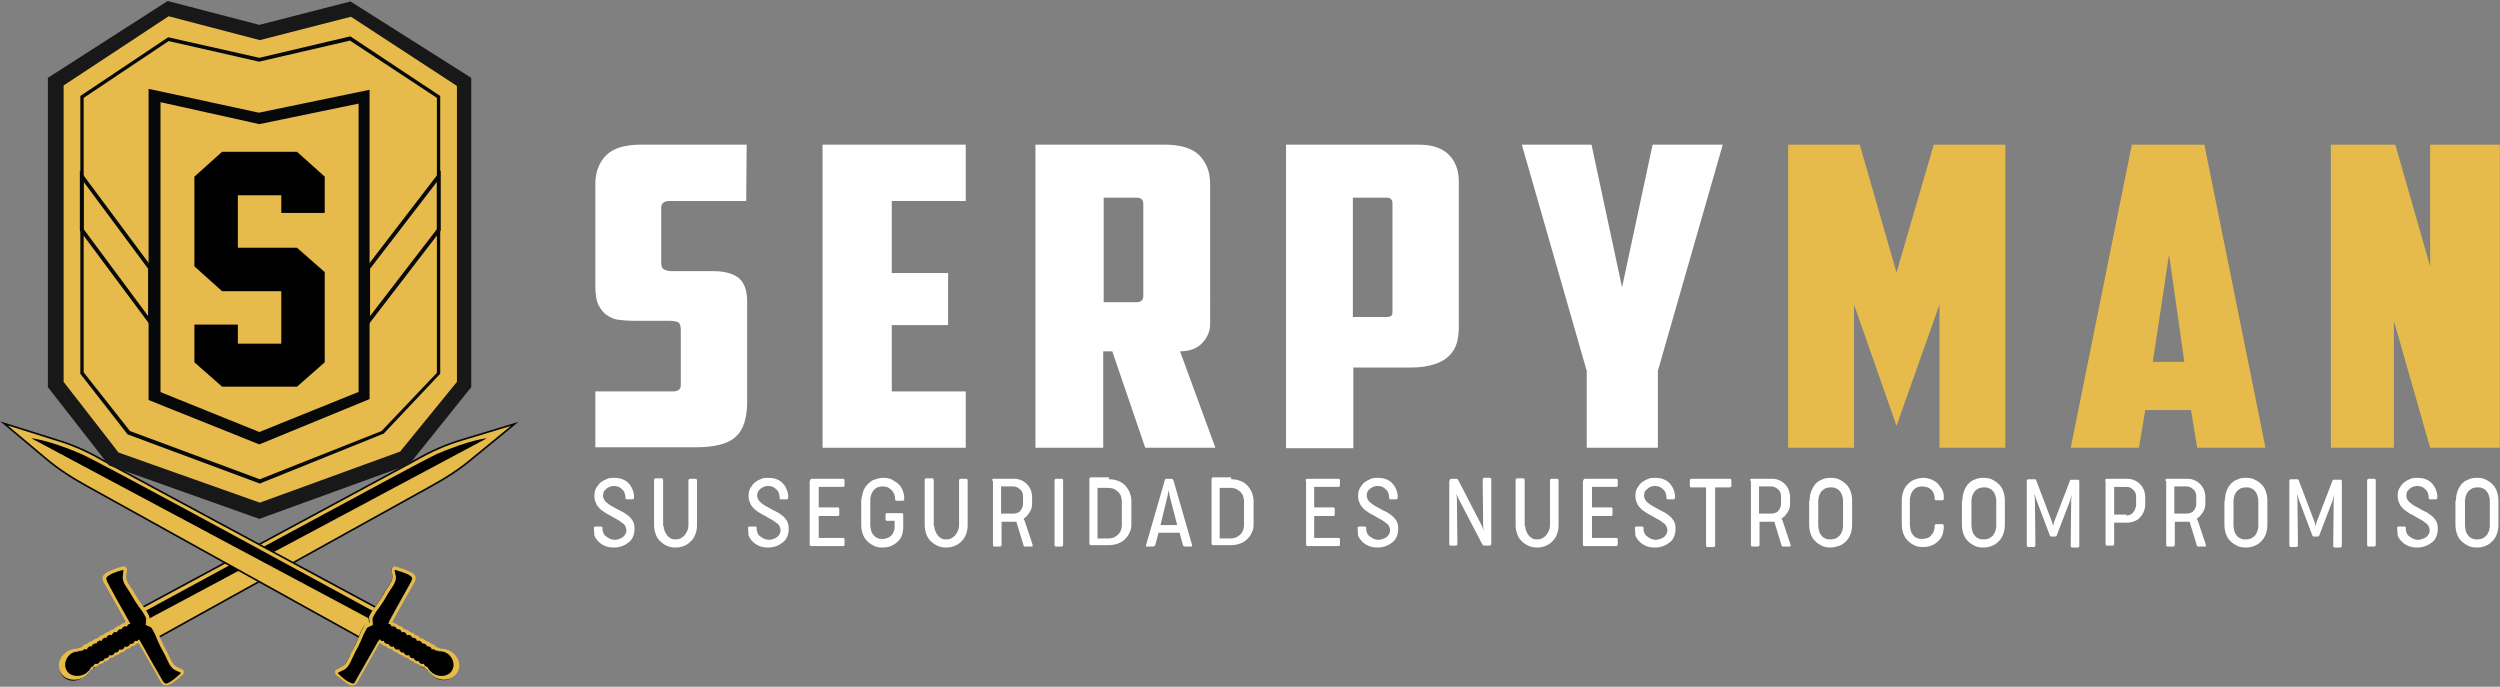 <?xml version="1.0" encoding="utf-8"?>
<!-- Generator: Adobe Illustrator 16.0.0, SVG Export Plug-In . SVG Version: 6.00 Build 0)  -->
<!DOCTYPE svg PUBLIC "-//W3C//DTD SVG 1.1//EN" "http://www.w3.org/Graphics/SVG/1.1/DTD/svg11.dtd">
<svg version="1.1" id="Layer_1" xmlns="http://www.w3.org/2000/svg" xmlns:xlink="http://www.w3.org/1999/xlink" x="0px" y="0px"
	 width="1263.205px" height="347px" viewBox="7.404 534.994 1263.205 347" enable-background="new 7.404 534.994 1263.205 347"
	 xml:space="preserve">
<rect x="7.404" y="534.994" width="1263.205" height="347" fill="#808080" stroke="none"/>
<g>
	<path fill="#E6BB4A" stroke="#070809" stroke-width="0.855" stroke-miterlimit="10" d="M246.243,766.543
		c-6.512,5.547-13.747,10.129-21.224,14.229L83.688,859.155l-8.2-15.194l142.295-76.695c7.477-4.341,15.194-7.717,23.394-10.129
		l26.289-7.959L246.243,766.543z"/>
	<g>
		<path d="M80.794,843.72c0,0,139.16-75.729,147.36-79.348c16.882-7.235,25.324-7.959,25.324-7.959L82.242,847.819L80.794,843.72z"
			/>
	</g>
	<g>
		<path d="M91.165,881.102c-0.723,0-1.447-0.48-2.17-1.688c-0.724-0.965-7.235-12.782-11.577-20.259c0,0,0,0-0.241,0
			c-0.241,0.241-0.724,0.241-0.964,0.241h-0.241c-0.241,0.481-0.724,0.964-1.206,1.205c-0.482,0.24-0.965,0.481-1.447,0.481l0,0
			c-0.241,0.482-0.723,0.724-1.206,1.206c-0.482,0.241-0.965,0.482-1.447,0.482h-0.241c-0.241,0.481-0.724,0.965-1.206,1.205
			c-0.482,0.241-0.965,0.482-1.447,0.482c0,0,0,0-0.241,0c-0.241,0.482-0.724,0.965-1.206,1.206
			c-0.482,0.241-0.964,0.482-1.447,0.482l0,0c-0.241,0.481-0.724,0.724-1.206,1.204c-0.482,0.241-0.965,0.482-1.447,0.482h-0.241
			c-0.241,0.482-0.724,0.965-1.206,1.206s-0.965,0.482-1.447,0.482l0,0c-0.241,0.481-0.723,0.724-1.206,0.965
			s-0.965,0.481-1.447,0.481l0,0c-0.241,0.482-0.724,0.725-1.206,1.206c-0.482,0.241-0.964,0.482-1.447,0.482h-0.241
			c-0.241,0.481-0.724,0.964-1.206,1.205c-0.241,0.241-0.482,0.241-0.724,0.241c-0.723,1.446-1.929,2.652-3.376,3.617
			c-1.206,0.725-2.653,1.206-4.1,1.206c-2.653,0-4.824-1.206-6.03-3.377c-0.724-1.446-0.964-3.135-0.482-5.063
			c0.482-1.931,1.93-3.859,3.859-4.823c1.206-0.724,2.653-1.206,4.1-1.206c0.241,0,0.482,0,0.724,0
			c0.241-0.241,0.241-0.241,0.482-0.241c0.482-0.241,0.964-0.481,1.447-0.481h0.241c0.241-0.482,0.724-0.966,1.206-1.206
			c0.482-0.241,0.965-0.482,1.447-0.482l0,0c0.241-0.481,0.723-0.724,1.206-1.206c0.482-0.241,0.965-0.481,1.447-0.481l0,0
			c0.241-0.482,0.724-0.725,1.206-0.964c0.482-0.241,0.965-0.482,1.447-0.482h0.241c0.241-0.482,0.724-0.965,1.206-1.206
			s0.964-0.482,1.447-0.482l0,0c0.241-0.481,0.724-0.724,1.206-1.206c0.482-0.24,0.965-0.481,1.447-0.481c0,0,0,0,0.241,0
			c0.241-0.482,0.724-0.965,1.206-1.206s0.965-0.482,1.447-0.482h0.241c0.241-0.481,0.723-0.964,1.206-1.205
			c0.483-0.24,0.965-0.481,1.447-0.481l0,0c0.241-0.482,0.724-0.724,1.206-1.206c0.482-0.241,0.964-0.482,1.447-0.482
			c0,0,0,0,0.241,0c0.241-0.481,0.482-0.724,0.965-0.965c0,0,0,0,0.241,0c-7.235-13.022-10.853-19.535-11.335-20.5
			c-0.724-1.447-0.482-2.412-0.241-2.652c0.241-0.482,0.724-0.966,2.412-1.93c2.171-1.206,6.271-2.171,6.271-2.171
			c0.241,0,0.482,0,0.482,0h0.241l0.241,0.241c0.241,0.241,0.241,0.724,0,2.17l-0.241,1.447c-0.241,2.171,0.965,4.101,2.653,6.512
			c0.723,0.965,1.447,1.93,1.929,3.136c1.929,3.617,5.306,7.719,5.306,7.959c2.17,3.376,2.17,3.617,2.17,3.858s0,0.965-0.241,2.895
			c0.724,0.482,2.17,1.206,2.412,1.206c0.242,0,0.482,0.241,2.171,3.858c0,0.241,1.929,5.063,4.1,8.683
			c0.723,0.965,1.206,2.171,1.688,3.136c1.206,2.411,2.171,4.582,4.1,5.548l1.447,0.724c1.447,0.724,1.688,0.724,1.688,1.205v0.482
			l-0.241,0.481c-0.241,0.241-3.135,3.136-5.306,4.342C92.854,880.62,91.889,881.102,91.165,881.102L91.165,881.102z"/>
		<path fill="#E6BB4A" d="M69.7,822.979c0.241,0,0,0.241-0.241,3.136c-0.482,3.377,2.653,6.271,4.583,9.889
			c1.93,3.617,5.306,7.959,5.306,7.959s1.929,3.135,1.929,3.617c0,0.241-0.241,2.895-0.241,3.136
			c0.241,0.241,2.653,1.206,2.894,1.447c0.241,0.241,1.93,3.617,1.93,3.617s1.929,5.063,4.1,8.683
			c2.17,3.617,2.894,7.718,6.029,9.165c3.135,1.446,2.894,1.205,2.653,1.688c0,0-3.135,2.896-5.064,4.102
			c-1.447,0.965-2.171,0.965-2.412,0.965l0,0l0,0c-0.241,0-0.723-0.241-1.447-1.206c-0.724-1.206-8.2-14.229-12.059-21.224
			c0,0.241-0.241,0.481-0.724,0.724c-0.241,0.241-0.482,0.241-0.723,0.241c-0.241,0-0.482,0-0.724-0.241
			c0,0.482-0.482,1.206-0.965,1.446c-0.241,0.241-0.724,0.241-0.965,0.241c-0.241,0-0.482,0-0.482,0
			c0,0.481-0.482,0.965-0.965,1.206c-0.241,0.24-0.724,0.24-0.965,0.24c-0.241,0-0.482,0-0.724-0.24
			c0,0.481-0.482,1.206-0.965,1.446c-0.241,0.241-0.723,0.241-0.964,0.241c-0.241,0-0.482,0-0.724-0.241
			c0,0.482-0.482,0.966-0.965,1.447c-0.241,0.241-0.723,0.241-0.964,0.241c-0.241,0-0.482,0-0.482,0
			c0,0.482-0.482,0.965-0.965,1.206c-0.241,0.241-0.724,0.241-0.965,0.241c-0.241,0-0.482,0-0.724-0.241
			c0,0.481-0.482,1.206-0.964,1.447c-0.241,0.24-0.724,0.24-0.965,0.24c-0.241,0-0.482,0-0.482,0c0,0.481-0.482,0.965-0.965,1.205
			c-0.241,0.241-0.723,0.241-0.964,0.241c-0.241,0-0.482,0-0.482,0c0,0.482-0.482,0.965-0.965,1.206
			c-0.241,0.241-0.724,0.241-0.965,0.241c-0.241,0-0.482,0-0.723-0.241c0,0.482-0.482,1.206-0.965,1.447
			c-0.241,0.241-0.241,0.241-0.482,0.241c0,0,0,0-0.241,0l0,0c-0.724,1.446-1.688,2.895-3.376,3.617
			c-1.206,0.724-2.653,0.965-3.859,0.965c-2.17,0-4.341-0.965-5.306-2.895c-1.688-2.895-0.241-6.994,3.136-8.924
			c1.206-0.724,2.653-0.965,3.859-0.965c0.482,0,0.723,0,1.206,0c0.241-0.241-0.241-0.241,0.482-0.482
			c0.241-0.24,0.724-0.24,0.965-0.24c0.241,0,0.482,0,0.724,0.24c0-0.481,0.482-1.206,0.964-1.446
			c0.241-0.241,0.724-0.241,0.965-0.241c0.241,0,0.482,0,0.482,0c0-0.482,0.482-0.964,0.965-1.205
			c0.241-0.241,0.723-0.241,0.964-0.241c0.241,0,0.482,0,0.482,0c0-0.482,0.482-0.965,0.965-1.206
			c0.241-0.241,0.724-0.241,0.965-0.241s0.482,0,0.724,0.241c0-0.482,0.482-1.206,0.964-1.447c0.241-0.24,0.724-0.24,0.965-0.24
			c0.241,0,0.482,0,0.482,0c0-0.482,0.482-0.966,0.965-1.206c0.241-0.241,0.723-0.241,0.964-0.241c0.241,0,0.482,0,0.724,0.241
			c0-0.482,0.482-0.966,0.965-1.447c0.241-0.241,0.724-0.241,0.965-0.241c0.241,0,0.482,0,0.723,0.241
			c0-0.482,0.482-1.205,0.965-1.446c0.241-0.241,0.724-0.241,0.965-0.241c0.241,0,0.482,0,0.482,0c0-0.481,0.482-0.965,0.964-1.206
			c0.241-0.24,0.724-0.24,0.965-0.24c0.241,0,0.482,0,0.724,0.24c0-0.481,0.241-0.965,0.724-1.206c0.241-0.24,0.482-0.24,0.724-0.24
			h0.241c-3.859-6.753-11.335-20.26-11.817-21.466c-0.724-1.688-0.241-1.93-0.241-1.93s0-0.481,2.17-1.688
			C65.601,823.943,69.7,822.979,69.7,822.979L69.7,822.979 M69.7,821.29L69.7,821.29L69.7,821.29h-0.482l0,0h-0.241
			c-0.241,0-4.1,1.206-6.512,2.412c-1.688,0.723-2.412,1.446-2.894,2.17c-0.482,0.481-0.724,1.688,0.241,3.377
			c0.482,0.724,4.1,7.235,11.094,19.776c-0.241,0.24-0.482,0.481-0.482,0.724c-0.482,0-0.965,0.241-1.447,0.481
			c-0.482,0.241-0.965,0.725-1.206,0.966c-0.482,0-0.965,0.241-1.447,0.481c-0.482,0.241-0.964,0.725-1.206,1.205
			c-0.482,0-1.206,0.241-1.688,0.482c-0.482,0.24-0.965,0.724-1.206,0.965c-0.482,0-0.964,0.241-1.447,0.482
			c-0.483,0.24-0.965,0.724-1.206,0.965c-0.482,0-0.964,0.24-1.447,0.481s-0.965,0.725-1.206,1.206
			c-0.482,0-1.206,0.241-1.688,0.482s-0.964,0.481-1.206,0.965c-0.482,0-0.965,0.241-1.447,0.48
			c-0.482,0.241-0.964,0.725-1.206,0.966c-0.482,0-0.965,0.241-1.447,0.481c-0.482,0.241-0.965,0.725-1.206,1.206
			c-0.482,0-1.206,0.241-1.688,0.482c0,0-0.241,0-0.241,0.241c-0.241,0-0.241,0-0.482,0c-1.688,0-3.135,0.481-4.583,1.205
			c-2.17,1.206-3.618,3.136-4.341,5.307c-0.482,1.93-0.241,3.859,0.724,5.547c1.206,2.412,3.859,3.618,6.753,3.618
			c1.688,0,3.135-0.482,4.583-1.206c1.447-0.965,2.653-2.171,3.618-3.618c0.241,0,0.241-0.241,0.482-0.241
			c0.482-0.241,0.965-0.723,1.206-1.205c0.482,0,1.206-0.24,1.688-0.481s0.965-0.725,1.206-0.965c0.482,0,0.965-0.241,1.447-0.482
			s0.965-0.724,1.206-0.965c0.482,0,0.965-0.241,1.447-0.482c0.482-0.241,0.964-0.724,1.206-1.206c0.482,0,1.206-0.24,1.688-0.481
			c0.482-0.241,0.965-0.724,1.206-0.964c0.482,0,0.964-0.241,1.447-0.482s0.965-0.724,1.206-0.965c0.482,0,0.964-0.241,1.447-0.482
			c0.483-0.24,0.965-0.724,1.206-1.206c0.482,0,1.206-0.24,1.688-0.481s0.964-0.725,1.206-0.965c0.482,0,0.965-0.241,1.447-0.482
			c0.482-0.241,0.964-0.724,1.206-0.965c0.241,0,0.482,0,0.724-0.24c5.065,8.682,10.612,18.57,11.094,19.535
			c0.724,1.447,1.688,1.93,2.653,1.93l0,0c0,0,0,0,0.241,0c0.482,0,1.206-0.241,3.135-1.206c2.171-1.446,5.306-4.342,5.306-4.342
			l0,0l0,0c0.482-0.481,0.482-0.965,0.482-1.447c-0.241-0.964-0.724-1.205-2.171-1.688c-0.482-0.241-0.723-0.482-1.447-0.724
			c-1.688-0.725-2.653-2.896-3.859-5.307c-0.482-1.206-0.965-2.171-1.688-3.377c-1.929-3.376-3.859-8.441-3.859-8.441l0,0l0,0
			c-1.929-3.616-2.17-3.857-2.412-4.1s-1.447-0.724-2.17-1.206c0.241-1.688,0.241-2.171,0.241-2.412c0-0.481,0-0.724-2.171-4.341
			l0,0l0,0c0,0-3.376-4.341-5.306-7.718c-0.724-1.206-1.206-2.171-1.93-3.136c-1.447-2.17-2.653-4.101-2.412-6.029l0.241-1.446
			c0.241-1.688,0.241-2.171-0.241-2.652l-0.482-0.482H69.7L69.7,821.29z"/>
	</g>
</g>
<g>
	<path fill="#E6BB4A" stroke="#070809" stroke-width="0.855" stroke-miterlimit="10" d="M30.389,766.543
		c6.512,5.547,13.747,10.129,21.224,14.229l141.33,78.383l8.2-15.194L58.848,767.266c-7.477-4.341-15.194-7.717-23.395-10.129
		l-26.047-8.2L30.389,766.543z"/>
	<g>
		<path d="M194.389,847.819L23.153,756.413c0,0,8.441,0.724,25.323,7.959c8.2,3.376,147.36,79.348,147.36,79.348L194.389,847.819z"
			/>
	</g>
	<g>
		<path d="M185.225,881.102c-0.482,0-1.447-0.48-2.894-1.205c-2.171-1.205-5.065-4.101-5.306-4.342
			c-0.241-0.24-0.482-0.481-0.482-0.965c0-0.482,0.241-0.723,1.688-1.205l1.447-0.724c1.929-0.965,2.894-3.136,4.1-5.548
			c0.482-0.964,0.965-2.17,1.688-3.376c1.929-3.377,3.859-8.441,3.859-8.684c1.688-3.616,2.17-3.857,2.17-3.857
			c0.241-0.241,1.688-0.965,2.412-1.206c-0.241-1.688-0.241-2.653-0.241-2.896c0-0.241,0-0.481,2.17-3.857
			c0,0,3.376-4.342,5.306-7.959c0.482-1.206,1.206-2.171,1.929-3.136c1.447-2.171,2.894-4.342,2.653-6.513l-0.241-1.447
			c-0.241-1.445-0.241-1.688,0-2.17l0.241-0.24h0.482h0.241c0.482,0,4.341,1.206,6.512,2.41c1.688,0.966,2.412,1.447,2.412,1.931
			c0.241,0.481,0.482,1.206-0.241,2.652c-0.482,1.206-7.235,12.782-11.335,20.5c0,0,0,0,0.241,0
			c0.482,0.241,0.723,0.725,0.964,0.966c0,0,0,0,0.241,0c0.482,0,0.965,0.24,1.447,0.481s0.965,0.725,1.206,1.206l0,0
			c0.482,0,0.964,0.241,1.447,0.481c0.482,0.24,0.965,0.724,1.206,1.206h0.241c0.482,0,0.964,0.24,1.447,0.481
			s0.965,0.725,1.206,1.206c0,0,0,0,0.241,0c0.482,0,0.965,0.241,1.447,0.482s0.964,0.724,1.206,1.206l0,0
			c0.482,0,0.965,0.24,1.447,0.481c0.482,0.241,0.964,0.725,1.206,1.206h0.241c0.482,0,0.965,0.241,1.447,0.481
			c0.482,0.241,0.965,0.724,1.206,0.965l0,0c0.482,0,0.964,0.241,1.447,0.481c0.483,0.241,0.965,0.725,1.206,1.206l0,0
			c0.482,0,0.965,0.241,1.447,0.482s0.965,0.724,1.206,1.206h0.241c0.482,0,0.965,0.241,1.447,0.481
			c0.241,0,0.241,0.241,0.482,0.241c0.241,0,0.482,0,0.723,0c1.447,0,2.894,0.482,4.1,1.206c1.93,1.205,3.376,2.895,3.859,4.823
			c0.482,1.688,0.241,3.617-0.482,5.064c-1.206,2.171-3.376,3.377-6.029,3.377c-1.447,0-2.894-0.482-4.1-1.206
			c-1.447-0.725-2.653-2.171-3.376-3.618c-0.241,0-0.241-0.241-0.724-0.241c-0.482-0.241-0.964-0.723-1.206-1.205h-0.241
			c-0.482,0-0.965-0.241-1.447-0.481c-0.482-0.241-0.965-0.725-1.206-1.206l0,0c-0.482,0-0.964-0.241-1.447-0.482
			c-0.483-0.241-0.965-0.724-1.206-0.965l0,0c-0.482,0-0.965-0.241-1.447-0.482s-0.965-0.724-1.206-1.206h-0.241
			c-0.482,0-0.965-0.24-1.447-0.481s-0.964-0.725-1.206-1.205l0,0c-0.482,0-0.965-0.241-1.447-0.482s-0.965-0.724-1.206-1.206
			c0,0,0,0-0.241,0c-0.482,0-0.965-0.24-1.447-0.481s-0.965-0.725-1.206-1.206h-0.241c-0.482,0-0.964-0.241-1.447-0.482
			c-0.483-0.24-0.965-0.724-1.206-1.206l0,0c-0.482,0-0.965-0.241-1.447-0.481c-0.482-0.241-0.965-0.725-1.206-1.205h-0.241
			c-0.482,0-0.724,0-0.965-0.241c0,0,0,0-0.241,0c-7.235,12.782-11.094,19.294-11.576,20.259
			C186.913,880.62,186.189,881.102,185.225,881.102L185.225,881.102z"/>
		<path fill="#E6BB4A" d="M206.931,822.979h0.241c0,0,4.1,1.205,6.271,2.171c2.171,1.206,2.171,1.688,2.171,1.688
			s0.482,0.482-0.241,1.93c-0.724,1.206-8.2,14.712-11.818,21.466h0.241c0.241,0,0.482,0,0.724,0.24
			c0.482,0.241,0.723,0.725,0.723,1.206c0.241,0,0.482-0.241,0.724-0.241c0.242,0,0.724,0,0.965,0.241
			c0.482,0.241,0.965,0.725,0.965,1.206c0.241,0,0.482,0,0.482,0c0.241,0,0.723,0,0.964,0.24c0.724,0.241,0.965,0.965,0.965,1.447
			c0.241-0.241,0.482-0.241,0.724-0.241c0.242,0,0.724,0,0.964,0.241c0.482,0.241,0.965,0.965,0.965,1.447
			c0.241,0,0.482-0.241,0.724-0.241c0.242,0,0.724,0,0.965,0.241c0.482,0.24,0.965,0.724,0.965,1.205c0.241,0,0.482,0,0.482,0
			c0.241,0,0.723,0,0.964,0.241c0.724,0.241,0.965,0.965,0.965,1.447c0.241-0.241,0.482-0.241,0.724-0.241s0.723,0,0.964,0.241
			c0.482,0.241,0.965,0.724,0.965,1.206c0.241,0,0.241,0,0.482,0c0.241,0,0.724,0,0.965,0.241c0.482,0.241,0.965,0.723,0.965,1.205
			c0.241,0,0.482,0,0.482,0c0.241,0,0.724,0,0.965,0.241c0.724,0.24,0.965,0.965,0.965,1.446c0.241-0.241,0.482-0.241,0.724-0.241
			c0.241,0,0.723,0,0.964,0.241c0.482,0.241,0.241,0.241,0.482,0.482c0.482,0,0.724,0,1.206,0c1.206,0,2.653,0.241,3.859,0.965
			c3.376,1.93,4.824,5.788,3.135,8.924c-0.965,1.929-3.135,2.895-5.306,2.895c-1.206,0-2.653-0.241-3.859-0.966
			c-1.688-0.964-2.653-2.17-3.376-3.616l0,0c-0.241,0-0.241,0-0.241,0s-0.241,0-0.482-0.241c-0.724-0.241-0.965-0.965-0.965-1.447
			c-0.241,0.241-0.482,0.241-0.724,0.241s-0.724,0-0.965-0.241c-0.482-0.241-0.964-0.724-0.964-1.206c-0.241,0-0.241,0-0.482,0
			c-0.241,0-0.724,0-0.965-0.241c-0.482-0.24-0.965-0.724-0.965-1.206c-0.241,0-0.241,0-0.482,0c-0.241,0-0.724,0-0.965-0.239
			c-0.724-0.241-0.965-0.966-0.965-1.447c-0.241,0.241-0.482,0.241-0.724,0.241c-0.242,0-0.724,0-0.965-0.241
			c-0.482-0.241-0.964-0.725-0.964-1.206c-0.241,0-0.241,0-0.482,0c-0.241,0-0.724,0-0.965-0.241
			c-0.482-0.241-0.965-0.965-0.965-1.447c-0.241,0-0.482,0.241-0.723,0.241s-0.724,0-0.965-0.241
			c-0.724-0.24-0.965-0.965-0.965-1.446c-0.241,0.24-0.482,0.24-0.724,0.24c-0.242,0-0.724,0-0.964-0.24
			c-0.482-0.241-0.965-0.725-0.965-1.206c-0.241,0-0.482,0-0.482,0c-0.241,0-0.724,0-0.965-0.241
			c-0.723-0.241-0.964-0.964-0.964-1.446c-0.241,0.241-0.482,0.241-0.724,0.241c-0.242,0-0.482,0-0.724-0.241
			s-0.482-0.481-0.724-0.724c-3.859,6.753-11.335,20.018-12.059,21.224c-0.724,1.206-1.206,1.206-1.447,1.206l0,0l0,0
			c-0.241,0-0.965-0.241-2.412-0.965c-2.17-1.206-5.064-4.101-5.064-4.101c-0.241-0.482-0.482-0.241,2.653-1.688
			c3.135-1.447,4.1-5.548,6.03-9.165c2.17-3.618,4.1-8.683,4.1-8.683s1.688-3.376,1.93-3.617c0.242-0.241,2.653-1.206,2.894-1.447
			c0-0.481-0.241-2.895-0.241-3.136c0-0.482,1.93-3.617,1.93-3.617s3.376-4.342,5.306-7.959c1.929-3.618,5.065-6.512,4.583-9.889
			C206.689,823.22,206.689,822.979,206.931,822.979 M206.931,821.29h-0.724l-0.482,0.481c-0.482,0.725-0.482,1.206-0.241,2.652
			l0.241,1.447c0.241,1.93-0.965,3.859-2.412,6.029c-0.724,0.965-1.447,1.93-1.929,3.136c-1.93,3.377-5.065,7.718-5.306,7.718l0,0
			l0,0c-2.17,3.376-2.17,3.858-2.17,4.341c0,0.241,0,0.725,0.241,2.412c-0.724,0.482-1.93,0.965-2.171,1.206
			c-0.241,0.241-0.724,0.482-2.412,4.1l0,0l0,0c0,0-1.93,5.065-3.859,8.441c-0.724,1.206-1.206,2.171-1.688,3.377
			c-1.206,2.411-1.929,4.341-3.859,5.306c-0.482,0.241-0.964,0.482-1.447,0.725c-1.447,0.724-1.93,0.965-2.171,1.688
			c0,0.482,0,0.966,0.482,1.447l0,0l0,0c0.241,0.241,3.135,2.896,5.306,4.342c1.929,1.205,2.653,1.205,3.135,1.205h0.241l0,0
			c0.965,0,1.688-0.723,2.412-1.929c0.482-0.725,4.1-7.235,11.094-19.536c0.241,0,0.482,0.241,0.724,0.241
			c0.241,0.481,0.724,0.724,1.206,0.965s0.964,0.482,1.447,0.482c0.241,0.481,0.724,0.724,1.206,0.965s0.964,0.481,1.688,0.481
			c0.241,0.482,0.724,0.966,1.206,1.206c0.482,0.241,0.965,0.482,1.447,0.482c0.241,0.481,0.723,0.724,1.206,0.965
			c0.483,0.241,0.965,0.482,1.447,0.482c0.241,0.48,0.724,0.723,1.206,0.964c0.482,0.241,0.965,0.481,1.688,0.481
			c0.241,0.482,0.724,0.965,1.206,1.206s0.964,0.482,1.447,0.482c0.241,0.481,0.724,0.724,1.206,0.965s0.965,0.481,1.447,0.481
			c0.241,0.482,0.724,0.725,1.206,0.966s0.965,0.481,1.688,0.481c0.241,0.482,0.724,0.964,1.206,1.205
			c0.241,0,0.241,0.241,0.482,0.241c0.724,1.447,2.17,2.653,3.618,3.618c1.447,0.724,2.894,1.206,4.583,1.206
			c2.894,0,5.306-1.447,6.753-3.618c0.965-1.688,1.206-3.617,0.724-5.547c-0.724-2.171-2.171-4.101-4.341-5.307
			c-1.447-0.724-2.895-1.205-4.583-1.205c-0.241,0-0.241,0-0.482,0l-0.241-0.241c-0.482-0.241-0.965-0.482-1.688-0.482
			c-0.241-0.481-0.724-0.965-1.206-1.206s-0.965-0.481-1.447-0.481c-0.241-0.482-0.724-0.725-1.206-0.966
			c-0.481-0.24-0.965-0.48-1.447-0.48c-0.241-0.482-0.724-0.725-1.206-0.965c-0.482-0.241-0.965-0.482-1.688-0.482
			c-0.241-0.481-0.724-0.965-1.206-1.206c-0.482-0.241-0.965-0.481-1.447-0.481c-0.241-0.482-0.724-0.725-1.206-0.966
			c-0.482-0.24-0.964-0.481-1.447-0.481c-0.241-0.482-0.724-0.725-1.206-0.965c-0.482-0.241-0.965-0.482-1.688-0.482
			c-0.241-0.48-0.724-0.964-1.206-1.205s-0.965-0.481-1.447-0.481c-0.241-0.482-0.723-0.725-1.206-0.966
			c-0.483-0.24-0.965-0.481-1.447-0.481c-0.241-0.241-0.241-0.482-0.482-0.724c4.824-8.925,10.612-18.812,11.094-19.776
			c0.965-1.688,0.724-2.896,0.241-3.377c-0.241-0.725-1.206-1.447-2.894-2.17c-2.412-1.206-6.271-2.171-6.512-2.412h-0.241h-0.241
			H206.931L206.931,821.29L206.931,821.29z"/>
	</g>
</g>
<polygon fill="#E7BB4B" points="89.236,541.765 33.042,576.253 34.971,726.024 64.877,766.784 131.924,790.66 165.448,783.666 
	211.754,766.543 241.901,723.854 241.901,576.253 185.225,541.041 136.266,551.412 "/>
<path fill="#070809" d="M138.677,779.325l-66.806-24.842l-23.877-30.63V583.488l44.377-29.665l46.065,10.371l46.065-10.854
	l0.241,0.24l45.101,29.906v140.365l-0.241,0.241l-28.459,30.146h-0.241L138.677,779.325z M73.077,752.795l65.6,24.359l61.5-24.359
	l27.977-29.423V584.453l-43.895-28.941l-45.824,10.612h-0.241l-45.583-10.371l-42.93,28.7v138.678L73.077,752.795z"/>
<path fill="#070809" d="M138.436,759.549l-55.953-22.43V579.871l55.712,12.059l55.954-11.576v156.283L138.436,759.549z
	 M88.271,733.019l50.165,20.26l50.165-20.26V587.348l-50.165,10.37l-49.924-11.094V733.02L88.271,733.019L88.271,733.019z"/>
<path fill="#070809" d="M192.46,700.46v-30.389l37.624-48.959v30.389L192.46,700.46z M194.389,670.795v23.877l33.765-43.895V626.9
	L194.389,670.795z"/>
<path fill="#181818" d="M138.436,797.172L62.465,770.16l-30.871-39.553V574.324l60.536-38.83l46.306,12.059l46.065-11.816
	l61.018,38.589v156.283l-31.353,39.069L138.436,797.172z M67.289,763.648l71.389,25.322l70.906-25.806l28.7-35.212v-149.53
	l-53.542-34.971l-46.065,11.817l-46.065-12.06l-53.059,34.971v149.771L67.289,763.648z"/>
<path fill="#070809" d="M84.171,700.46l-36.417-48.959v-30.389l36.417,48.959V700.46z M49.683,650.777l32.559,43.895v-23.877
	L49.683,626.9V650.777z"/>
<polygon points="171.478,718.065 157.489,730.366 119.624,730.366 105.636,718.065 105.636,699.013 127.583,699.013 127.583,708.66 
	149.53,708.66 149.53,682.13 119.624,682.13 105.636,669.589 105.636,624.248 119.624,611.706 157.489,611.706 171.478,624.248 
	171.478,642.577 149.53,642.577 149.53,633.653 127.583,633.653 127.583,660.184 157.489,660.184 171.478,672.483 "/>
<g>
	<path fill="#FFFFFF" d="M307.502,801.755c0-0.241,0-0.481,0.241-0.481c0-0.241,0.241-0.241,0.481-0.241h2.895
		c0.481,0,0.724,0.241,0.724,0.724v0.482c0,0.964,0.241,1.688,0.482,2.17c0.241,0.724,0.724,1.206,1.446,1.688
		c0.482,0.482,1.207,0.725,1.931,1.206c0.724,0.241,1.688,0.482,2.411,0.482c0.723,0,1.446-0.241,2.171-0.482
		c0.724-0.241,1.206-0.481,1.93-0.965c0.482-0.482,0.965-0.965,1.206-1.447c0.241-0.481,0.482-1.206,0.482-1.929
		c0-0.724-0.241-1.447-0.482-1.93c-0.241-0.725-0.724-1.206-1.447-1.688c-0.723-0.481-1.446-1.206-2.412-1.688
		c-0.965-0.482-2.171-1.206-3.376-1.931c-1.206-0.723-2.411-1.205-3.377-1.929c-0.965-0.724-1.93-1.206-2.652-2.171
		c-0.724-0.725-1.446-1.688-1.688-2.653c-0.481-0.964-0.724-1.929-0.724-3.376c0-1.688,0.241-2.895,0.965-4.1
		c0.724-1.206,1.446-2.171,2.411-2.896c0.965-0.724,1.93-1.206,3.136-1.688c1.206-0.482,2.411-0.482,3.376-0.482
		c1.688,0,3.136,0.241,4.342,0.725c1.206,0.482,2.412,1.206,3.136,2.171c0.965,0.965,1.446,1.93,1.93,3.135
		c0.481,1.206,0.724,2.171,0.724,3.377v0.482c0,0.24,0,0.481-0.24,0.724c-0.241,0.242-0.241,0.241-0.482,0.241h-2.895
		c-0.24,0-0.481,0-0.481-0.241c-0.241,0-0.241-0.241-0.241-0.482v-0.481c0-0.725-0.241-1.447-0.481-2.171
		c-0.241-0.725-0.725-1.206-1.206-1.688c-0.482-0.481-1.206-0.964-1.688-1.205c-0.724-0.24-1.447-0.481-2.171-0.481
		s-1.205,0-1.929,0.241c-0.725,0.24-1.206,0.481-1.931,0.964c-0.481,0.481-0.965,0.965-1.446,1.446
		c-0.241,0.725-0.482,1.447-0.482,2.172c0,0.724,0.241,1.446,0.482,1.93c0.241,0.482,0.724,1.206,1.446,1.688
		c0.482,0.482,1.206,0.966,1.931,1.447c0.724,0.482,1.446,0.725,2.17,1.206c1.688,0.965,3.136,1.688,4.583,2.412
		c1.206,0.724,2.411,1.688,3.135,2.411c0.725,0.965,1.447,1.688,1.688,2.652c0.481,0.966,0.481,2.172,0.481,3.378
		c0,1.204-0.241,2.41-0.724,3.616c-0.483,1.206-1.206,2.172-2.171,2.896s-1.93,1.446-3.376,1.929
		c-1.206,0.482-2.653,0.725-4.102,0.725c-1.688,0-3.135-0.241-4.341-0.725c-1.206-0.482-2.412-1.205-3.376-2.17
		c-0.965-0.965-1.688-1.93-2.171-3.136C307.743,804.648,307.502,803.442,307.502,801.755L307.502,801.755z"/>
	<path fill="#FFFFFF" d="M342.714,800.79c0,0.724,0.241,1.688,0.482,2.411s0.724,1.447,1.206,2.171
		c0.481,0.724,1.205,1.206,1.929,1.688c0.724,0.482,1.688,0.482,2.653,0.482c0.965,0,1.93-0.241,2.652-0.724
		c0.724-0.483,1.446-0.966,1.93-1.688c0.482-0.723,0.965-1.447,1.205-2.171c0.241-0.723,0.482-1.688,0.482-2.411v-22.671
		c0-0.241,0-0.482,0.241-0.724c0.241-0.242,0.241-0.241,0.481-0.241h2.896c0.241,0,0.481,0,0.481,0.241
		c0.241,0.24,0.241,0.481,0.241,0.724v22.43c0,1.447-0.241,3.136-0.724,4.342c-0.482,1.446-1.206,2.652-2.171,3.617
		s-1.931,1.93-3.376,2.411c-1.447,0.725-2.896,0.965-4.583,0.965c-1.688,0-3.136-0.24-4.582-0.965
		c-1.447-0.723-2.412-1.446-3.377-2.411c-0.966-0.965-1.688-2.171-2.17-3.617c-0.482-1.447-0.725-2.895-0.725-4.342v-22.671
		c0-0.241,0-0.481,0.241-0.724s0.241-0.241,0.482-0.241h3.135c0.241,0,0.481,0,0.481,0.241s0.241,0.481,0.241,0.724v23.153
		L342.714,800.79L342.714,800.79z"/>
	<path fill="#FFFFFF" d="M385.402,801.755c0-0.241,0-0.481,0.24-0.481c0-0.241,0.241-0.241,0.482-0.241h2.895
		c0.481,0,0.724,0.241,0.724,0.724v0.482c0,0.964,0.241,1.688,0.481,2.17c0.241,0.724,0.725,1.206,1.447,1.688
		c0.482,0.482,1.206,0.725,1.93,1.206c0.725,0.241,1.688,0.482,2.411,0.482c0.725,0,1.447-0.241,2.171-0.482
		c0.725-0.241,1.206-0.481,1.931-0.965c0.481-0.482,0.965-0.965,1.206-1.447c0.24-0.481,0.481-1.206,0.481-1.929
		c0-0.724-0.241-1.447-0.481-1.93c-0.241-0.725-0.725-1.206-1.447-1.688c-0.723-0.481-1.447-1.206-2.412-1.688
		c-0.965-0.482-2.17-1.206-3.376-1.931c-1.206-0.723-2.412-1.205-3.377-1.929s-1.93-1.206-2.653-2.171
		c-0.723-0.725-1.445-1.688-1.688-2.653c-0.482-0.964-0.725-1.929-0.725-3.376c0-1.688,0.241-2.895,0.966-4.1
		c0.724-1.206,1.445-2.171,2.41-2.896c0.966-0.724,1.931-1.206,3.137-1.688c1.206-0.482,2.412-0.482,3.376-0.482
		c1.688,0,3.136,0.241,4.342,0.725c1.206,0.482,2.412,1.206,3.135,2.171c0.965,0.965,1.447,1.93,1.93,3.135
		c0.482,1.206,0.725,2.171,0.725,3.377v0.482c0,0.24,0,0.481-0.241,0.724s-0.241,0.241-0.481,0.241h-2.895
		c-0.241,0-0.482,0-0.482-0.241c-0.24,0-0.24-0.241-0.24-0.482v-0.481c0-0.725-0.241-1.447-0.482-2.171
		c-0.241-0.725-0.724-1.206-1.206-1.688c-0.481-0.481-1.206-0.964-1.688-1.205c-0.725-0.24-1.447-0.481-2.17-0.481
		c-0.725,0-1.206,0-1.931,0.241c-0.724,0.24-1.206,0.481-1.93,0.964c-0.482,0.481-0.965,0.965-1.447,1.446
		c-0.24,0.725-0.481,1.447-0.481,2.172c0,0.724,0.241,1.446,0.481,1.93c0.241,0.482,0.725,1.206,1.447,1.688
		c0.482,0.482,1.206,0.966,1.93,1.447c0.725,0.482,1.447,0.725,2.17,1.206c1.688,0.965,3.137,1.688,4.583,2.412
		c1.206,0.724,2.411,1.688,3.136,2.411c0.724,0.965,1.446,1.688,1.688,2.652c0.482,0.966,0.482,2.172,0.482,3.378
		c0,1.204-0.241,2.41-0.725,3.616c-0.482,1.206-1.206,2.172-2.171,2.896c-0.964,0.724-1.929,1.446-3.376,1.929
		c-1.206,0.482-2.652,0.725-4.101,0.725c-1.688,0-3.136-0.241-4.341-0.725c-1.206-0.482-2.412-1.205-3.376-2.17
		c-0.966-0.965-1.688-1.93-2.171-3.136C385.645,804.648,385.402,803.442,385.402,801.755L385.402,801.755z"/>
	<path fill="#FFFFFF" d="M416.756,777.878c0-0.481,0.24-0.965,0.723-0.965h15.918c0.241,0,0.482,0,0.482,0.241
		c0.241,0.24,0.241,0.24,0.241,0.481v2.653c0,0.241,0,0.482-0.241,0.482c-0.241,0.24-0.241,0.24-0.482,0.24h-12.3v10.37h9.647
		c0.24,0,0.481,0,0.481,0.241c0.24,0,0.24,0.241,0.24,0.724V795c0,0.241,0,0.482-0.24,0.482c-0.241,0.239-0.241,0.239-0.481,0.239
		h-9.647v11.096h12.3c0.241,0,0.482,0,0.482,0.24c0.241,0,0.241,0.241,0.241,0.482v2.652c0,0.24,0,0.481-0.241,0.481
		c-0.241,0.241-0.241,0.241-0.482,0.241h-16.157c-0.482,0-0.725-0.241-0.725-0.965v-32.076h0.241V777.878z"/>
	<path fill="#FFFFFF" d="M443.526,783.425c0.481-1.447,1.206-2.651,2.17-3.617c0.965-0.965,1.93-1.93,3.377-2.411
		c1.446-0.482,2.894-0.966,4.582-0.966c1.688,0,3.377,0.241,4.583,0.966c1.205,0.724,2.411,1.446,3.376,2.411
		c0.965,0.966,1.446,1.93,1.93,3.136s0.724,2.171,0.724,3.136v1.206c0,0.241,0,0.481-0.24,0.481c0,0.241-0.241,0.241-0.482,0.241
		h-3.136c-0.241,0-0.482,0-0.482-0.241c-0.241,0-0.241-0.24-0.241-0.481v-0.482c0-0.724-0.24-1.447-0.481-2.171
		s-0.724-1.447-1.205-1.93s-1.206-0.965-1.93-1.446c-0.725-0.241-1.688-0.481-2.653-0.481s-1.93,0.24-2.652,0.481
		c-0.724,0.241-1.446,0.964-1.93,1.446c-0.482,0.724-0.965,1.447-1.206,2.171c-0.241,0.965-0.481,1.688-0.481,2.653v12.781
		c0,0.966,0.24,1.931,0.481,2.895c0.241,0.965,0.724,1.688,1.206,2.171c0.482,0.724,1.206,1.206,1.93,1.447
		c0.724,0.481,1.688,0.481,2.652,0.481s1.688-0.241,2.412-0.481c0.724-0.241,1.447-0.725,1.93-1.206
		c0.483-0.482,0.965-1.206,1.205-1.931c0.241-0.723,0.482-1.445,0.482-2.17v-3.377h-3.858c-0.481,0-0.724-0.24-0.724-0.724v-2.411
		c0-0.482,0.24-0.724,0.724-0.724h7.478c0.481,0,0.724,0.241,0.724,0.965v6.271c0,1.446-0.241,2.895-0.724,4.101
		c-0.483,1.206-1.206,2.412-2.172,3.136c-0.965,0.965-2.17,1.688-3.376,2.17s-2.652,0.724-4.342,0.724
		c-1.688,0-3.135-0.24-4.341-0.965c-1.206-0.481-2.412-1.445-3.377-2.411c-0.965-0.965-1.688-2.171-2.17-3.617
		c-0.482-1.447-0.725-2.895-0.725-4.582v-12.301C442.803,786.319,443.044,784.872,443.526,783.425z"/>
	<path fill="#FFFFFF" d="M479.462,800.79c0,0.724,0.241,1.688,0.482,2.411c0.24,0.724,0.724,1.447,1.205,2.171
		s1.206,1.206,1.93,1.688c0.724,0.482,1.688,0.482,2.653,0.482c0.965,0,1.93-0.241,2.651-0.724c0.725-0.482,1.447-0.966,1.931-1.688
		c0.482-0.723,0.965-1.447,1.205-2.171c0.241-0.723,0.482-1.688,0.482-2.411v-22.671c0-0.241,0-0.482,0.241-0.724
		c0.241-0.242,0.241-0.241,0.481-0.241h2.895c0.241,0,0.481,0,0.481,0.241c0.241,0.24,0.241,0.481,0.241,0.724v22.43
		c0,1.447-0.241,3.136-0.724,4.342c-0.481,1.446-1.205,2.652-2.17,3.617c-0.966,0.965-1.931,1.93-3.377,2.411
		c-1.447,0.725-2.895,0.965-4.582,0.965c-1.688,0-3.137-0.24-4.582-0.965c-1.447-0.723-2.412-1.446-3.377-2.411
		c-0.966-0.965-1.688-2.171-2.171-3.617c-0.483-1.447-0.724-2.895-0.724-4.342v-22.671c0-0.241,0-0.481,0.24-0.724
		c0.241-0.241,0.241-0.241,0.481-0.241h3.137c0.241,0,0.481,0,0.481,0.241s0.241,0.481,0.241,0.724v23.153L479.462,800.79
		L479.462,800.79z"/>
	<path fill="#FFFFFF" d="M508.645,777.878c0-0.481,0.241-0.965,0.724-0.965h10.371c1.446,0,2.652,0.241,3.616,0.724
		c1.206,0.482,2.172,1.206,2.896,1.931c0.724,0.724,1.447,1.688,1.93,2.894s0.725,2.412,0.725,3.618v2.894
		c0,0.965,0,1.688-0.241,2.653c-0.241,0.724-0.482,1.447-0.965,2.171c-0.483,0.724-0.965,1.206-1.447,1.929
		c-0.482,0.482-1.206,0.966-1.688,1.447l0.482,0.724l4.101,12.301c0,0.24,0,0.481,0,0.724s-0.24,0.241-0.481,0.241h-3.377
		c-0.241,0-0.241,0-0.482-0.241c-0.241,0-0.241-0.241-0.241-0.481l-3.616-11.817c-0.241,0-0.241,0-0.482,0s-0.241,0-0.481,0h-6.513
		v11.576c0,0.481-0.241,0.965-0.724,0.965h-2.896c-0.481,0-0.723-0.241-0.723-0.965v-32.317h-0.485V777.878z M513.227,781.255
		v13.265h6.271c0.724,0,1.447-0.24,2.171-0.481s1.206-0.724,1.447-1.206c0.481-0.482,0.723-0.965,0.964-1.688
		c0.241-0.724,0.241-1.206,0.241-1.931v-3.135c0-0.724,0-1.447-0.241-1.93c-0.241-0.725-0.481-1.206-0.964-1.688
		c-0.483-0.481-0.965-0.724-1.688-1.205c-0.724-0.241-1.206-0.481-1.93-0.481h-6.271V781.255L513.227,781.255z"/>
	<path fill="#FFFFFF" d="M540.238,777.878c0-0.481,0.24-0.965,0.724-0.965h2.896c0.481,0,0.724,0.241,0.724,0.965v32.317
		c0,0.481-0.241,0.965-0.724,0.965h-2.896c-0.481,0-0.724-0.241-0.724-0.965V777.878z"/>
	<path fill="#FFFFFF" d="M567.732,777.154c1.688,0,3.136,0.24,4.342,0.724c1.447,0.482,2.651,1.206,3.617,2.171
		c0.965,0.965,1.688,2.17,2.411,3.376c0.482,1.447,0.966,2.896,0.966,4.342v12.06c0,1.688-0.241,3.136-0.966,4.341
		c-0.481,1.447-1.446,2.412-2.411,3.377c-0.966,0.965-2.17,1.688-3.617,2.171c-1.447,0.481-2.896,0.725-4.342,0.725h-9.164
		c-0.482,0-0.725-0.241-0.725-0.966v-32.317c0-0.482,0.241-0.965,0.725-0.965h9.164V777.154z M567.491,807.061
		c0.965,0,1.93-0.24,2.653-0.481c0.723-0.241,1.446-0.965,2.171-1.447c0.724-0.724,1.206-1.447,1.445-2.17
		c0.241-0.724,0.482-1.688,0.482-2.653V788.25c0-0.965-0.241-1.93-0.482-2.653c-0.239-0.724-0.723-1.446-1.445-2.171
		c-0.725-0.481-1.206-0.965-2.171-1.447c-0.725-0.24-1.688-0.48-2.653-0.48h-5.547v25.563L567.491,807.061L567.491,807.061z"/>
	<path fill="#FFFFFF" d="M609.697,810.195c0,0.24,0,0.481,0,0.724c-0.241,0.241-0.241,0.241-0.482,0.241h-3.135
		c-0.241,0-0.241,0-0.482-0.241c-0.24,0-0.24-0.241-0.481-0.481l-1.688-6.271h-10.61l-1.688,6.271c0,0.24-0.241,0.481-0.481,0.481
		c-0.241,0-0.241,0.241-0.482,0.241h-3.135c-0.241,0-0.482,0-0.482-0.241s-0.241-0.481,0-0.724l9.405-32.56
		c0-0.241,0.241-0.481,0.241-0.481c0.241,0,0.241-0.241,0.481-0.241h2.653c0.241,0,0.482,0,0.482,0.241
		c0.24,0,0.24,0.24,0.481,0.481L609.697,810.195z M593.78,800.308h8.439l-3.857-14.952l-0.482-2.653l-0.481,2.653L593.78,800.308z"
		/>
	<path fill="#FFFFFF" d="M629.475,777.154c1.688,0,3.136,0.24,4.342,0.724c1.446,0.482,2.652,1.206,3.617,2.171
		s1.688,2.17,2.411,3.376c0.482,1.447,0.965,2.896,0.965,4.342v12.06c0,1.688-0.24,3.136-0.965,4.341
		c-0.481,1.447-1.446,2.412-2.411,3.377s-2.171,1.688-3.617,2.171c-1.447,0.481-2.896,0.725-4.342,0.725h-9.165
		c-0.481,0-0.724-0.241-0.724-0.966v-32.317c0-0.482,0.241-0.965,0.724-0.965h9.165V777.154z M629.233,807.061
		c0.964,0,1.929-0.24,2.651-0.481s1.447-0.965,2.171-1.447c0.725-0.724,1.206-1.447,1.447-2.17c0.241-0.724,0.482-1.688,0.482-2.653
		V788.25c0-0.965-0.241-1.93-0.482-2.653c-0.241-0.723-0.724-1.446-1.447-2.171c-0.724-0.481-1.206-0.965-2.171-1.447
		c-0.724-0.24-1.688-0.48-2.651-0.48h-5.549v25.563L629.233,807.061L629.233,807.061z"/>
	<path fill="#FFFFFF" d="M667.098,777.878c0-0.481,0.241-0.965,0.725-0.965h15.918c0.241,0,0.481,0,0.481,0.241
		c0.241,0.24,0.241,0.24,0.241,0.481v2.653c0,0.241,0,0.482-0.241,0.482c-0.24,0.24-0.24,0.24-0.481,0.24h-12.3v10.37h9.646
		c0.241,0,0.482,0,0.482,0.241c0.24,0,0.24,0.241,0.24,0.724V795c0,0.241,0,0.482-0.24,0.482c-0.241,0.239-0.241,0.239-0.482,0.239
		h-9.646v11.096h12.3c0.241,0,0.481,0,0.481,0.24c0.241,0,0.241,0.241,0.241,0.482v2.652c0,0.24,0,0.481-0.241,0.481
		c-0.24,0.241-0.24,0.241-0.481,0.241h-15.677c-0.482,0-0.725-0.241-0.725-0.965v-32.076h-0.241V777.878z"/>
	<path fill="#FFFFFF" d="M693.387,801.755c0-0.241,0-0.481,0.241-0.481c0-0.241,0.241-0.241,0.481-0.241h2.895
		c0.482,0,0.725,0.241,0.725,0.724v0.482c0,0.964,0.24,1.688,0.481,2.17c0.241,0.724,0.724,1.206,1.447,1.688
		c0.481,0.482,1.206,0.725,1.929,1.206c0.725,0.241,1.688,0.482,2.412,0.482c0.725,0,1.447-0.241,2.171-0.482
		s1.206-0.481,1.931-0.965c0.48-0.482,0.964-0.965,1.205-1.447c0.24-0.481,0.481-1.206,0.481-1.929c0-0.724-0.241-1.447-0.481-1.93
		c-0.241-0.725-0.725-1.206-1.446-1.688c-0.725-0.481-1.447-1.206-2.412-1.688c-0.965-0.482-2.171-1.206-3.377-1.931
		c-1.205-0.723-2.411-1.205-3.376-1.929s-1.93-1.206-2.653-2.171c-0.723-0.725-1.447-1.688-1.688-2.653
		c-0.481-0.964-0.724-1.929-0.724-3.376c0-1.688,0.241-2.895,0.964-4.1c0.725-1.206,1.447-2.171,2.412-2.896
		c0.965-0.724,1.93-1.206,3.137-1.688c1.205-0.482,2.41-0.482,3.375-0.482c1.688,0,3.137,0.241,4.343,0.725
		c1.204,0.481,2.411,1.206,3.135,2.171c0.965,0.965,1.447,1.93,1.93,3.135c0.482,1.206,0.724,2.171,0.724,3.377v0.482
		c0,0.24,0,0.481-0.24,0.724c-0.241,0.242-0.241,0.241-0.482,0.241h-2.895c-0.241,0-0.482,0-0.482-0.241
		c-0.241,0-0.241-0.241-0.241-0.482v-0.481c0-0.725-0.241-1.447-0.481-2.171c-0.241-0.725-0.725-1.206-1.206-1.688
		c-0.482-0.481-1.205-0.964-1.688-1.205c-0.724-0.24-1.447-0.481-2.171-0.481s-1.206,0-1.93,0.241
		c-0.724,0.24-1.206,0.481-1.929,0.964c-0.482,0.481-0.966,0.965-1.447,1.446c-0.241,0.725-0.482,1.447-0.482,2.172
		c0,0.724,0.241,1.446,0.482,1.93c0.24,0.482,0.723,1.206,1.447,1.688c0.481,0.482,1.205,0.966,1.929,1.447
		c0.724,0.482,1.447,0.725,2.171,1.206c1.688,0.965,3.135,1.688,4.582,2.412c1.206,0.724,2.412,1.688,3.136,2.411
		c0.724,0.965,1.446,1.688,1.688,2.652c0.481,0.966,0.481,2.172,0.481,3.378c0,1.204-0.241,2.41-0.724,3.616
		s-1.206,2.172-2.171,2.896c-0.966,0.724-1.931,1.446-3.377,1.929c-1.205,0.482-2.652,0.725-4.101,0.725
		c-1.688,0-3.135-0.241-4.342-0.725c-1.205-0.481-2.411-1.205-3.376-2.17s-1.688-1.93-2.171-3.136
		C693.628,804.648,693.387,803.442,693.387,801.755L693.387,801.755z"/>
	<path fill="#FFFFFF" d="M739.934,777.878c0-0.481,0.241-0.965,0.725-0.965h2.652c0.24,0,0.24,0,0.482,0.241
		c0.24,0,0.24,0.24,0.482,0.481l12.059,23.396l0.725,2.17l-0.241-2.411l-0.241-23.396c0-0.24,0-0.481,0.241-0.724
		s0.241-0.241,0.723-0.241h2.653c0.24,0,0.481,0,0.481,0.241c0.241,0.241,0.241,0.241,0.241,0.724v32.318
		c0,0.481-0.241,0.964-0.965,0.964h-2.652c-0.24,0-0.481,0-0.481-0.241c-0.241,0-0.241-0.24-0.482-0.48l-12.059-23.153l-0.966-2.412
		l0.24,2.412l0.242,22.912c0,0.481-0.242,0.964-0.724,0.964h-2.653c-0.482,0-0.724-0.241-0.724-0.964v-31.836H739.934
		L739.934,777.878z"/>
	<path fill="#FFFFFF" d="M778.04,800.79c0,0.724,0.241,1.688,0.481,2.411c0.241,0.724,0.725,1.447,1.207,2.171
		c0.481,0.724,1.204,1.206,1.929,1.688c0.724,0.482,1.688,0.482,2.653,0.482c0.965,0,1.93-0.241,2.651-0.724
		c0.726-0.482,1.447-0.966,1.93-1.688c0.483-0.723,0.966-1.447,1.206-2.171c0.241-0.723,0.482-1.688,0.482-2.411v-22.671
		c0-0.241,0-0.482,0.241-0.724c0.241-0.242,0.241-0.241,0.481-0.241h2.896c0.239,0,0.481,0,0.481,0.241
		c0.24,0.24,0.24,0.481,0.24,0.724v22.43c0,1.447-0.24,3.136-0.723,4.342c-0.482,1.446-1.206,2.652-2.172,3.617
		c-0.965,0.965-1.93,1.93-3.375,2.411c-1.447,0.725-2.896,0.965-4.584,0.965c-1.688,0-3.135-0.24-4.581-0.965
		c-1.447-0.723-2.412-1.446-3.378-2.411c-0.963-0.965-1.688-2.171-2.17-3.617c-0.481-1.447-0.724-2.895-0.724-4.342v-22.671
		c0-0.241,0-0.481,0.241-0.724s0.241-0.241,0.482-0.241h3.135c0.24,0,0.481,0,0.481,0.241s0.241,0.481,0.241,0.724v23.153
		L778.04,800.79L778.04,800.79z"/>
	<path fill="#FFFFFF" d="M807.464,777.878c0-0.481,0.241-0.965,0.724-0.965h15.918c0.24,0,0.481,0,0.481,0.241
		c0.241,0.24,0.241,0.24,0.241,0.481v2.653c0,0.241,0,0.482-0.241,0.482c-0.241,0.24-0.241,0.24-0.481,0.24h-12.301v10.37h9.647
		c0.241,0,0.48,0,0.48,0.241c0.242,0,0.242,0.241,0.242,0.724V795c0,0.241,0,0.482-0.242,0.482c-0.239,0.239-0.239,0.239-0.48,0.239
		h-9.647v11.096h12.301c0.24,0,0.481,0,0.481,0.24c0.241,0,0.241,0.241,0.241,0.482v2.652c0,0.24,0,0.481-0.241,0.481
		c-0.241,0.241-0.241,0.241-0.481,0.241h-16.159c-0.482,0-0.724-0.241-0.724-0.965v-32.076h0.241V777.878z"/>
	<path fill="#FFFFFF" d="M833.511,801.755c0-0.241,0-0.481,0.241-0.481c0-0.241,0.241-0.241,0.482-0.241h2.895
		c0.482,0,0.723,0.241,0.723,0.724v0.482c0,0.964,0.241,1.688,0.482,2.17c0.241,0.724,0.725,1.206,1.447,1.688
		c0.481,0.482,1.206,0.725,1.93,1.206c0.725,0.241,1.688,0.482,2.412,0.482c0.723,0,1.446-0.241,2.17-0.482
		c0.725-0.241,1.206-0.481,1.93-0.965c0.482-0.482,0.965-0.965,1.206-1.447c0.241-0.481,0.482-1.206,0.482-1.929
		c0-0.724-0.241-1.447-0.482-1.93c-0.241-0.725-0.724-1.206-1.446-1.688c-0.724-0.481-1.447-1.206-2.412-1.688
		c-0.965-0.482-2.17-1.206-3.376-1.931c-1.206-0.723-2.412-1.205-3.377-1.929c-0.966-0.724-1.931-1.206-2.652-2.171
		c-0.724-0.725-1.447-1.688-1.688-2.653c-0.481-0.964-0.724-1.929-0.724-3.376c0-1.688,0.241-2.895,0.965-4.1
		c0.725-1.206,1.447-2.171,2.412-2.896c0.964-0.724,1.929-1.206,3.136-1.688c1.205-0.482,2.411-0.482,3.377-0.482
		c1.688,0,3.135,0.241,4.341,0.725c1.206,0.482,2.411,1.206,3.136,2.171c0.964,0.965,1.446,1.93,1.929,3.135
		c0.482,1.206,0.725,2.171,0.725,3.377v0.482c0,0.24,0,0.481-0.241,0.724s-0.241,0.241-0.482,0.241h-2.894
		c-0.242,0-0.482,0-0.482-0.241c-0.241,0-0.241-0.241-0.241-0.482v-0.481c0-0.725-0.24-1.447-0.482-2.171
		c-0.24-0.725-0.723-1.206-1.205-1.688c-0.482-0.481-1.206-0.964-1.688-1.205c-0.725-0.24-1.447-0.481-2.172-0.481
		c-0.724,0-1.206,0-1.93,0.241c-0.723,0.24-1.205,0.481-1.929,0.964c-0.482,0.481-0.966,0.965-1.447,1.446
		c-0.241,0.725-0.482,1.447-0.482,2.172c0,0.724,0.241,1.446,0.482,1.93c0.241,0.482,0.724,1.206,1.447,1.688
		c0.481,0.482,1.206,0.966,1.929,1.447c0.724,0.482,1.447,0.725,2.171,1.206c1.688,0.965,3.136,1.688,4.583,2.412
		c1.205,0.724,2.411,1.688,3.135,2.411c0.725,0.965,1.447,1.688,1.688,2.652c0.481,0.966,0.481,2.172,0.481,3.378
		c0,1.204-0.24,2.41-0.724,3.616s-1.206,2.172-2.171,2.896c-0.964,0.724-1.929,1.446-3.376,1.929
		c-1.206,0.482-2.653,0.725-4.101,0.725c-1.688,0-3.136-0.241-4.342-0.725c-1.206-0.482-2.412-1.205-3.377-2.17
		s-1.688-1.93-2.17-3.136C833.752,804.648,833.511,803.442,833.511,801.755L833.511,801.755z"/>
	<path fill="#FFFFFF" d="M861.246,777.878c0-0.241,0-0.481,0.241-0.724s0.241-0.241,0.481-0.241h19.535c0.241,0,0.482,0,0.482,0.241
		c0.24,0.24,0.24,0.24,0.24,0.724v2.653c0,0.241,0,0.481-0.24,0.481c-0.241,0-0.241,0.24-0.482,0.24h-7.477v29.183
		c0,0.241,0,0.482-0.241,0.725s-0.241,0.241-0.482,0.241h-3.135c-0.241,0-0.481,0-0.481-0.241c-0.241-0.241-0.241-0.241-0.241-0.725
		v-29.182h-7.478c-0.241,0-0.481,0-0.481-0.241c-0.241,0-0.241-0.241-0.241-0.481V777.878L861.246,777.878z"/>
	<path fill="#FFFFFF" d="M891.635,777.878c0-0.481,0.241-0.965,0.725-0.965h10.369c1.447,0,2.653,0.241,3.618,0.724
		c1.206,0.482,2.17,1.206,2.895,1.931c0.724,0.724,1.446,1.688,1.93,2.894c0.482,1.206,0.724,2.412,0.724,3.618v2.894
		c0,0.965,0,1.688-0.24,2.653c-0.241,0.724-0.482,1.447-0.965,2.171c-0.483,0.724-0.966,1.206-1.447,1.929
		c-0.482,0.482-1.205,0.966-1.688,1.447l0.482,0.724l4.1,12.301c0,0.24,0,0.481,0,0.724s-0.241,0.241-0.481,0.241h-3.377
		c-0.24,0-0.24,0-0.482-0.241c-0.24,0-0.24-0.241-0.24-0.481l-3.618-11.817c-0.241,0-0.241,0-0.481,0c-0.241,0-0.241,0-0.482,0
		h-6.512v11.576c0,0.481-0.241,0.965-0.725,0.965h-2.895c-0.482,0-0.723-0.241-0.723-0.965v-32.317h-0.484V777.878z
		 M896.217,781.255v13.265h6.271c0.724,0,1.447-0.24,2.171-0.481s1.206-0.724,1.446-1.206c0.482-0.482,0.725-0.965,0.966-1.688
		c0.241-0.724,0.241-1.206,0.241-1.931v-3.135c0-0.724,0-1.447-0.241-1.93c-0.241-0.725-0.482-1.206-0.966-1.688
		c-0.482-0.481-0.965-0.724-1.688-1.205c-0.724-0.241-1.206-0.481-1.93-0.481h-6.271V781.255z"/>
	<path fill="#FFFFFF" d="M921.782,788.008c0-1.688,0.241-3.136,0.724-4.583c0.483-1.447,1.205-2.651,1.93-3.617
		c0.965-0.965,1.93-1.93,3.377-2.411c1.445-0.725,2.894-0.966,4.582-0.966c1.688,0,3.375,0.241,4.581,0.966
		c1.447,0.724,2.412,1.446,3.378,2.411c0.965,0.966,1.688,2.17,2.17,3.617c0.483,1.447,0.724,2.896,0.724,4.583v12.06
		c0,1.688-0.24,3.135-0.724,4.582c-0.482,1.446-1.205,2.652-2.17,3.617c-0.966,0.966-1.931,1.93-3.378,2.411
		c-1.445,0.482-2.894,0.965-4.581,0.965c-1.688,0-3.377-0.24-4.582-0.965c-1.447-0.723-2.412-1.445-3.377-2.411
		c-0.966-0.965-1.688-2.171-2.172-3.617c-0.482-1.447-0.723-2.895-0.723-4.582v-12.06H921.782z M926.123,800.549
		c0,0.965,0.241,1.93,0.482,2.895c0.24,0.965,0.724,1.688,1.205,2.171c0.482,0.724,1.206,1.206,1.93,1.446
		c0.724,0.482,1.688,0.482,2.652,0.482c0.966,0,1.931-0.241,2.653-0.482c0.724-0.481,1.447-0.965,1.931-1.446
		c0.481-0.725,0.963-1.447,1.204-2.171c0.241-0.965,0.482-1.688,0.482-2.652v-12.782c0-0.965-0.241-1.93-0.482-2.652
		c-0.241-0.966-0.723-1.688-1.204-2.172c-0.482-0.724-1.207-1.206-1.931-1.446c-0.724-0.481-1.688-0.481-2.653-0.481
		c-0.965,0-1.93,0.241-2.652,0.481c-0.724,0.481-1.446,0.965-1.93,1.446c-0.481,0.725-0.965,1.447-1.205,2.172
		c-0.241,0.965-0.482,1.688-0.482,2.652V800.549z"/>
	<path fill="#FFFFFF" d="M969.053,783.425c0.482-1.447,1.206-2.651,2.17-3.617c0.965-0.965,1.931-1.93,3.377-2.411
		c1.447-0.482,2.896-0.966,4.582-0.966c1.206,0,2.172,0.241,3.137,0.482s1.93,0.724,2.652,1.206c0.724,0.481,1.447,0.965,1.93,1.688
		c0.481,0.725,0.965,1.206,1.446,1.93c0.482,0.724,0.725,1.446,0.966,2.171c0.24,0.724,0.24,1.446,0.24,2.171v0.965
		c0,0.241,0,0.482-0.24,0.482c0,0.24-0.241,0.24-0.482,0.24h-3.136c-0.482,0-0.724-0.24-0.724-0.724v-0.481
		c0-0.725-0.24-1.447-0.481-2.172c-0.241-0.724-0.725-1.446-1.206-1.93c-0.482-0.482-1.206-0.964-1.93-1.206
		c-0.725-0.24-1.688-0.48-2.653-0.48c-0.964,0-1.929,0.24-2.652,0.48c-0.724,0.242-1.446,0.965-1.93,1.447
		c-0.482,0.724-0.965,1.447-1.206,2.171c-0.241,0.965-0.482,1.688-0.482,2.653v12.781c0,0.966,0.241,1.931,0.482,2.895
		c0.241,0.965,0.724,1.688,1.206,2.171c0.481,0.724,1.206,1.206,1.93,1.447c0.724,0.481,1.688,0.481,2.652,0.481
		c0.965,0,1.93-0.241,2.653-0.481c0.723-0.241,1.446-0.725,1.93-1.447c0.481-0.482,0.965-1.206,1.206-1.93
		c0.241-0.725,0.481-1.446,0.481-2.17v-0.725c0-0.241,0-0.481,0.241-0.481s0.241-0.241,0.481-0.241h3.136
		c0.241,0,0.481,0,0.481,0.241s0.241,0.481,0.241,0.724v0.482c0,1.445-0.241,2.651-0.724,4.1c-0.482,1.206-1.206,2.412-2.171,3.136
		c-0.964,0.965-2.17,1.688-3.376,2.17c-1.206,0.482-2.653,0.725-4.341,0.725c-1.688,0-3.137-0.241-4.343-0.966
		c-1.205-0.48-2.412-1.445-3.375-2.41c-0.966-0.966-1.688-2.172-2.172-3.618c-0.482-1.447-0.724-2.895-0.724-4.582v-12.3
		C968.329,786.319,968.57,784.872,969.053,783.425z"/>
	<path fill="#FFFFFF" d="M998.959,788.008c0-1.688,0.241-3.136,0.724-4.583c0.483-1.447,1.206-2.651,1.93-3.617
		c0.965-0.965,1.93-1.93,3.377-2.411c1.446-0.725,2.895-0.966,4.582-0.966s3.377,0.241,4.582,0.966
		c1.446,0.724,2.411,1.446,3.377,2.411c0.965,0.966,1.688,2.17,2.171,3.617c0.482,1.447,0.724,2.896,0.724,4.583v12.06
		c0,1.688-0.241,3.135-0.724,4.582c-0.483,1.446-1.206,2.652-2.171,3.617c-0.966,0.966-1.931,1.93-3.377,2.411
		c-1.446,0.725-2.895,0.965-4.582,0.965c-1.688,0-3.376-0.24-4.582-0.965c-1.447-0.723-2.412-1.445-3.377-2.411
		c-0.966-0.965-1.688-2.171-2.17-3.617c-0.482-1.447-0.725-2.895-0.725-4.582v-12.06H998.959z M1003.541,800.549
		c0,0.965,0.241,1.93,0.482,2.895c0.24,0.965,0.724,1.688,1.205,2.171c0.482,0.724,1.207,1.206,1.931,1.446
		c0.724,0.482,1.688,0.482,2.651,0.482c0.965,0,1.931-0.241,2.653-0.482c0.724-0.481,1.447-0.965,1.931-1.446
		c0.481-0.725,0.965-1.447,1.204-2.171c0.241-0.965,0.482-1.688,0.482-2.652v-12.782c0-0.965-0.241-1.93-0.482-2.652
		c-0.239-0.966-0.723-1.688-1.204-2.172c-0.482-0.724-1.207-1.206-1.931-1.446c-0.724-0.481-1.688-0.481-2.653-0.481
		c-0.965,0-1.929,0.241-2.651,0.481c-0.724,0.481-1.447,0.965-1.931,1.446c-0.481,0.725-0.965,1.447-1.205,2.172
		c-0.241,0.965-0.482,1.688-0.482,2.652V800.549z"/>
	<path fill="#FFFFFF" d="M1036.342,787.525l-0.965-3.137l0.241,3.137l0.241,22.91c0,0.482-0.241,0.966-0.725,0.966h-2.895
		c-0.241,0-0.482,0-0.482-0.241s-0.241-0.482-0.241-0.725v-32.559c0-0.241,0-0.482,0.241-0.482c0.241-0.24,0.241-0.24,0.482-0.24
		h3.377c0.24,0,0.24,0,0.481,0.24c0,0.241,0.241,0.241,0.241,0.482l7.959,20.982l0.481,1.93l0.481-1.93l7.959-20.741
		c0-0.241,0.241-0.482,0.241-0.482c0-0.241,0.241-0.241,0.482-0.241h3.377c0.24,0,0.481,0,0.481,0.241
		c0.241,0.241,0.241,0.241,0.241,0.482v32.559c0,0.482-0.241,0.965-0.724,0.965h-2.896c-0.481,0-0.724-0.24-0.724-0.965l0.24-22.911
		l0.241-2.895l-0.724,2.895l-6.753,17.605c0,0.241-0.241,0.481-0.241,0.481s-0.241,0.241-0.482,0.241h-2.17
		c-0.24,0-0.24,0-0.481-0.241c0,0-0.241-0.24-0.241-0.481L1036.342,787.525z"/>
	<path fill="#FFFFFF" d="M1071.071,777.878c0-0.481,0.241-0.965,0.724-0.965h10.37c1.447,0,2.653,0.241,3.618,0.724
		c1.205,0.482,2.17,1.206,2.894,1.931c0.725,0.724,1.447,1.688,1.931,2.894c0.481,1.206,0.724,2.412,0.724,3.618v3.857
		c0,1.206-0.241,2.412-0.724,3.618c-0.483,1.206-1.206,2.17-1.931,2.895c-0.724,0.965-1.688,1.446-2.894,1.93
		c-1.206,0.482-2.412,0.724-3.618,0.724h-6.512v10.612c0,0.481-0.241,0.964-0.725,0.964h-2.895c-0.482,0-0.724-0.241-0.724-0.964
		v-31.836L1071.071,777.878L1071.071,777.878z M1081.924,795.484c0.725,0,1.447-0.241,1.93-0.482
		c0.483-0.241,1.207-0.724,1.447-1.206c0.482-0.481,0.724-0.965,0.965-1.688c0.24-0.725,0.481-1.206,0.481-1.931v-3.857
		c0-0.725,0-1.447-0.241-1.931c-0.24-0.724-0.482-1.206-0.964-1.688c-0.482-0.482-0.965-0.724-1.447-1.205
		c-0.724-0.241-1.206-0.482-1.93-0.482h-6.512v13.988h6.271V795.484z"/>
	<path fill="#FFFFFF" d="M1101.459,777.878c0-0.481,0.241-0.965,0.724-0.965h10.371c1.447,0,2.652,0.241,3.617,0.724
		c1.206,0.482,2.171,1.206,2.896,1.931c0.724,0.724,1.446,1.688,1.93,2.894c0.48,1.206,0.724,2.412,0.724,3.618v2.894
		c0,0.965,0,1.688-0.241,2.653c-0.24,0.724-0.482,1.447-0.965,2.171c-0.481,0.724-0.965,1.206-1.446,1.929
		c-0.482,0.482-1.206,0.966-1.688,1.447l0.482,0.724l4.1,12.301c0,0.24,0,0.481,0,0.724s-0.24,0.241-0.482,0.241h-3.375
		c-0.241,0-0.241,0-0.482-0.241c-0.241,0-0.241-0.241-0.241-0.481l-3.617-11.817c-0.241,0-0.241,0-0.481,0c-0.241,0-0.241,0-0.482,0
		h-6.512v11.576c0,0.481-0.242,0.965-0.725,0.965h-2.895c-0.482,0-0.724-0.241-0.724-0.965v-32.317h-0.485V777.878z
		 M1106.042,781.255v13.265h6.271c0.725,0,1.447-0.24,2.171-0.481s1.206-0.724,1.446-1.206c0.482-0.482,0.725-0.965,0.965-1.688
		c0.241-0.724,0.241-1.206,0.241-1.931v-3.135c0-0.724,0-1.447-0.241-1.93c-0.24-0.725-0.481-1.206-0.965-1.688
		c-0.482-0.481-0.965-0.724-1.688-1.205c-0.725-0.241-1.206-0.481-1.93-0.481h-6.271L1106.042,781.255L1106.042,781.255z"/>
	<path fill="#FFFFFF" d="M1131.605,788.008c0-1.688,0.241-3.136,0.725-4.583c0.482-1.447,1.206-2.651,1.93-3.617
		c0.965-0.965,1.93-1.93,3.376-2.411c1.447-0.725,2.896-0.966,4.583-0.966c1.688,0,3.376,0.241,4.582,0.966
		c1.447,0.724,2.412,1.446,3.376,2.411c0.965,0.966,1.688,2.17,2.171,3.617c0.483,1.447,0.725,2.896,0.725,4.583v12.06
		c0,1.688-0.241,3.135-0.725,4.582c-0.482,1.446-1.206,2.652-2.171,3.617c-0.964,0.966-1.929,1.93-3.376,2.411
		c-1.447,0.725-2.895,0.965-4.582,0.965s-3.377-0.24-4.583-0.965c-1.446-0.723-2.411-1.445-3.376-2.411
		c-0.965-0.965-1.688-2.171-2.171-3.617c-0.483-1.447-0.724-2.895-0.724-4.582v-12.06H1131.605z M1135.947,800.549
		c0,0.965,0.242,1.93,0.481,2.895c0.242,0.965,0.725,1.688,1.206,2.171c0.482,0.724,1.206,1.206,1.931,1.446
		c0.724,0.482,1.688,0.482,2.652,0.482c0.966,0,1.93-0.241,2.652-0.482c0.724-0.481,1.447-0.965,1.93-1.446
		c0.482-0.725,0.966-1.447,1.206-2.171c0.241-0.965,0.482-1.688,0.482-2.652v-12.782c0-0.965-0.241-1.93-0.482-2.652
		c-0.24-0.966-0.724-1.688-1.206-2.172c-0.481-0.724-1.206-1.206-1.93-1.446c-0.724-0.481-1.688-0.481-2.652-0.481
		s-1.93,0.241-2.652,0.481c-0.725,0.481-1.447,0.965-1.931,1.446c-0.481,0.725-0.964,1.447-1.206,2.172
		c-0.239,0.965-0.481,1.688-0.481,2.652V800.549z"/>
	<path fill="#FFFFFF" d="M1168.989,787.525l-0.965-3.137l0.24,3.137l0.241,22.91c0,0.482-0.241,0.966-0.724,0.966h-2.896
		c-0.24,0-0.481,0-0.481-0.241s-0.24-0.482-0.24-0.725v-32.559c0-0.241,0-0.482,0.24-0.482c0.241-0.24,0.241-0.24,0.481-0.24h3.377
		c0.241,0,0.241,0,0.482,0.24c0,0.241,0.241,0.241,0.241,0.482l7.959,20.982l0.481,1.93l0.482-1.93l7.958-20.741
		c0-0.241,0.242-0.482,0.242-0.482c0-0.241,0.239-0.241,0.481-0.241h3.376c0.241,0,0.482,0,0.482,0.241
		c0.241,0.241,0.241,0.241,0.241,0.482v32.559c0,0.482-0.241,0.965-0.725,0.965h-2.895c-0.481,0-0.724-0.24-0.724-0.965
		l0.241-22.911l0.24-2.895l-0.723,2.895l-6.754,17.605c0,0.241-0.24,0.481-0.24,0.481s-0.241,0.241-0.482,0.241h-2.171
		c-0.241,0-0.241,0-0.482-0.241c0,0-0.241-0.24-0.241-0.481L1168.989,787.525z"/>
	<path fill="#FFFFFF" d="M1203.479,777.878c0-0.481,0.24-0.965,0.724-0.965h2.895c0.482,0,0.724,0.241,0.724,0.965v32.317
		c0,0.481-0.241,0.965-0.724,0.965h-2.895c-0.482,0-0.724-0.241-0.724-0.965V777.878z"/>
	<path fill="#FFFFFF" d="M1218.672,801.755c0-0.241,0-0.481,0.241-0.481c0-0.241,0.241-0.241,0.481-0.241h2.895
		c0.482,0,0.724,0.241,0.724,0.724v0.482c0,0.964,0.241,1.688,0.482,2.17c0.241,0.724,0.724,1.206,1.447,1.688
		c0.481,0.482,1.206,0.725,1.93,1.206c0.724,0.241,1.688,0.482,2.411,0.482c0.724,0,1.447-0.241,2.171-0.482
		s1.206-0.481,1.931-0.965c0.481-0.482,0.965-0.965,1.205-1.447c0.241-0.481,0.482-1.206,0.482-1.929
		c0-0.724-0.242-1.447-0.482-1.93c-0.24-0.725-0.724-1.206-1.446-1.688c-0.724-0.481-1.447-1.206-2.412-1.688
		c-0.965-0.482-2.171-1.206-3.376-1.931c-1.206-0.723-2.412-1.205-3.377-1.929s-1.93-1.206-2.653-2.171
		c-0.723-0.725-1.446-1.688-1.688-2.653c-0.482-0.964-0.725-1.929-0.725-3.376c0-1.688,0.241-2.895,0.966-4.1
		c0.724-1.206,1.445-2.171,2.41-2.896c0.965-0.724,1.931-1.206,3.137-1.688c1.205-0.482,2.41-0.482,3.376-0.482
		c1.688,0,3.136,0.241,4.342,0.725c1.205,0.481,2.411,1.206,3.135,2.171c0.965,0.965,1.447,1.93,1.931,3.135
		c0.481,1.206,0.724,2.171,0.724,3.377v0.482c0,0.24,0,0.481-0.241,0.724s-0.241,0.241-0.482,0.241h-2.895
		c-0.241,0-0.482,0-0.482-0.241c-0.24,0-0.24-0.241-0.24-0.482v-0.481c0-0.725-0.241-1.447-0.482-2.171
		c-0.241-0.725-0.724-1.206-1.206-1.688c-0.481-0.481-1.205-0.964-1.688-1.205c-0.724-0.24-1.446-0.481-2.171-0.481
		c-0.724,0-1.206,0-1.93,0.241c-0.724,0.24-1.206,0.481-1.929,0.964c-0.482,0.481-0.965,0.965-1.447,1.446
		c-0.241,0.725-0.482,1.447-0.482,2.172c0,0.724,0.241,1.446,0.482,1.93c0.241,0.482,0.724,1.206,1.447,1.688
		c0.481,0.482,1.205,0.966,1.929,1.447c0.724,0.482,1.447,0.725,2.171,1.206c1.688,0.965,3.136,1.688,4.582,2.412
		c1.206,0.724,2.412,1.688,3.136,2.411c0.725,0.965,1.447,1.688,1.688,2.652c0.482,0.966,0.482,2.172,0.482,3.378
		c0,1.204-0.241,2.41-0.725,3.616c-0.482,1.206-1.206,2.172-2.171,2.896s-1.93,1.446-3.377,1.929
		c-1.205,0.482-2.652,0.725-4.1,0.725c-1.688,0-3.136-0.241-4.341-0.725c-1.206-0.482-2.412-1.205-3.377-2.17
		c-0.966-0.965-1.688-1.93-2.172-3.136C1218.913,804.648,1218.672,803.442,1218.672,801.755L1218.672,801.755z"/>
	<path fill="#FFFFFF" d="M1248.337,788.008c0-1.688,0.241-3.136,0.724-4.583c0.483-1.447,1.205-2.651,1.93-3.617
		c0.965-0.965,1.93-1.93,3.377-2.411c1.445-0.725,2.894-0.966,4.582-0.966c1.688,0,3.377,0.241,4.583,0.966
		c1.446,0.724,2.411,1.446,3.376,2.411c0.965,0.966,1.688,2.17,2.171,3.617s0.724,2.896,0.724,4.583v12.06
		c0,1.688-0.24,3.135-0.724,4.582c-0.483,1.446-1.206,2.652-2.171,3.617c-0.965,0.966-1.93,1.93-3.376,2.411
		c-1.447,0.725-2.896,0.965-4.583,0.965c-1.688,0-3.376-0.24-4.582-0.965c-1.447-0.723-2.412-1.445-3.377-2.411
		c-0.965-0.965-1.688-2.171-2.171-3.617c-0.483-1.447-0.724-2.895-0.724-4.582v-12.06H1248.337z M1252.919,800.549
		c0,0.965,0.241,1.93,0.482,2.895c0.24,0.965,0.724,1.688,1.206,2.171c0.481,0.724,1.206,1.206,1.93,1.446
		c0.723,0.482,1.688,0.482,2.652,0.482c0.964,0,1.93-0.241,2.652-0.482c0.725-0.481,1.446-0.965,1.93-1.446
		c0.481-0.725,0.965-1.447,1.205-2.171c0.241-0.965,0.482-1.688,0.482-2.652v-12.782c0-0.965-0.241-1.93-0.482-2.652
		c-0.24-0.966-0.724-1.688-1.205-2.172c-0.482-0.724-1.205-1.206-1.93-1.446c-0.724-0.481-1.688-0.481-2.652-0.481
		s-1.931,0.241-2.652,0.481c-0.724,0.481-1.447,0.965-1.93,1.446c-0.482,0.725-0.965,1.447-1.206,2.172
		c-0.241,0.965-0.482,1.688-0.482,2.652V800.549z"/>
</g>
<g>
	<path fill="#FFFFFF" d="M308.226,761.236v-28.459h39.07c2.653,0,4.102-0.965,4.102-3.136v-27.977c0-2.171-0.482-3.377-1.447-3.859
		c-0.965-0.481-2.653-0.724-5.064-0.724H327.28c-2.412,0-4.823-0.241-7.235-0.482c-2.171-0.24-4.341-1.205-6.029-2.41
		c-1.93-1.206-3.136-3.137-4.342-5.308c-0.964-2.17-1.445-5.306-1.445-9.164v-51.854c0-6.029,1.929-10.854,5.547-14.472
		c3.617-3.616,9.646-5.306,17.604-5.306h53.301l-0.24,28.459h-38.589c-2.895,0-4.342,1.206-4.342,3.376V667.9
		c0,1.446,0.482,2.652,1.206,3.136c0.965,0.481,2.171,0.965,3.858,0.965h21.465c5.547,0,9.646,1.206,12.541,3.376
		c2.895,2.412,4.342,6.271,4.342,12.061v50.405c0,8.44-1.93,14.472-5.788,17.848c-3.858,3.617-10.611,5.306-20.5,5.306h-50.405v0.24
		H308.226z"/>
	<polygon fill="#FFFFFF" points="423.026,608.089 495.379,608.089 495.379,636.548 457.997,636.548 457.997,672.966 
		486.456,672.966 486.456,699.254 457.997,699.254 457.997,732.777 495.379,732.777 495.379,761.236 423.026,761.236 	"/>
	<path fill="#FFFFFF" d="M618.862,698.771c0,3.377-1.206,6.512-3.858,9.405c-2.653,2.895-6.512,4.341-11.336,4.341l17.848,48.719
		h-35.452l-16.643-48.719h-4.582v48.719h-34.247V608.089h65.117c7.959,0,13.988,1.688,17.606,5.306
		c3.616,3.618,5.547,8.441,5.547,14.472V698.771L618.862,698.771z M565.08,634.859v52.817h16.641c2.171,0,3.377-0.965,3.377-3.136
		v-46.547c0-2.171-1.206-3.136-3.377-3.136L565.08,634.859L565.08,634.859z"/>
	<path fill="#FFFFFF" d="M724.257,608.089c6.753,0,11.818,1.688,15.194,5.064c3.377,3.377,5.064,7.959,5.064,13.506v73.317
		c0,2.895-0.24,5.548-0.966,8.2c-0.723,2.411-1.929,4.582-3.857,6.513c-1.929,1.93-4.341,3.376-7.478,4.341
		c-3.135,0.965-6.994,1.688-11.816,1.688h-29.184v40.759H657.21V608.089H724.257z M690.975,634.859v60.295h16.883
		c1.447,0,2.412-0.241,2.652-0.725c0.482-0.481,0.482-1.206,0.482-2.412v-54.265c0-1.93-0.965-2.895-3.135-2.895L690.975,634.859
		L690.975,634.859z"/>
	<polygon fill="#FFFFFF" points="845.087,761.236 809.151,761.236 809.151,722.407 776.352,608.089 811.562,608.089 
		826.999,680.201 842.436,608.089 877.888,608.089 845.087,722.407 	"/>
	<polygon fill="#E7BB4B" points="944.211,688.883 944.211,761.236 910.929,761.236 910.929,608.089 947.105,608.089 
		965.676,672.725 984.488,608.089 1020.665,608.089 1020.665,761.236 987.382,761.236 987.382,688.883 965.676,750.143 	"/>
	<path fill="#E7BB4B" d="M1091.33,742.184l-3.136,19.054h-34.488l30.871-153.147h36.659l30.869,153.147h-34.487l-3.136-19.054
		H1091.33L1091.33,742.184z M1095.188,717.824h15.918l-7.718-54.266L1095.188,717.824z"/>
	<polygon fill="#E7BB4B" points="1185.148,608.089 1217.707,608.089 1235.312,669.589 1235.312,608.089 1270.525,608.089 
		1270.525,761.236 1235.312,761.236 1216.983,697.083 1216.983,761.236 1185.148,761.236 	"/>
</g>
</svg>
